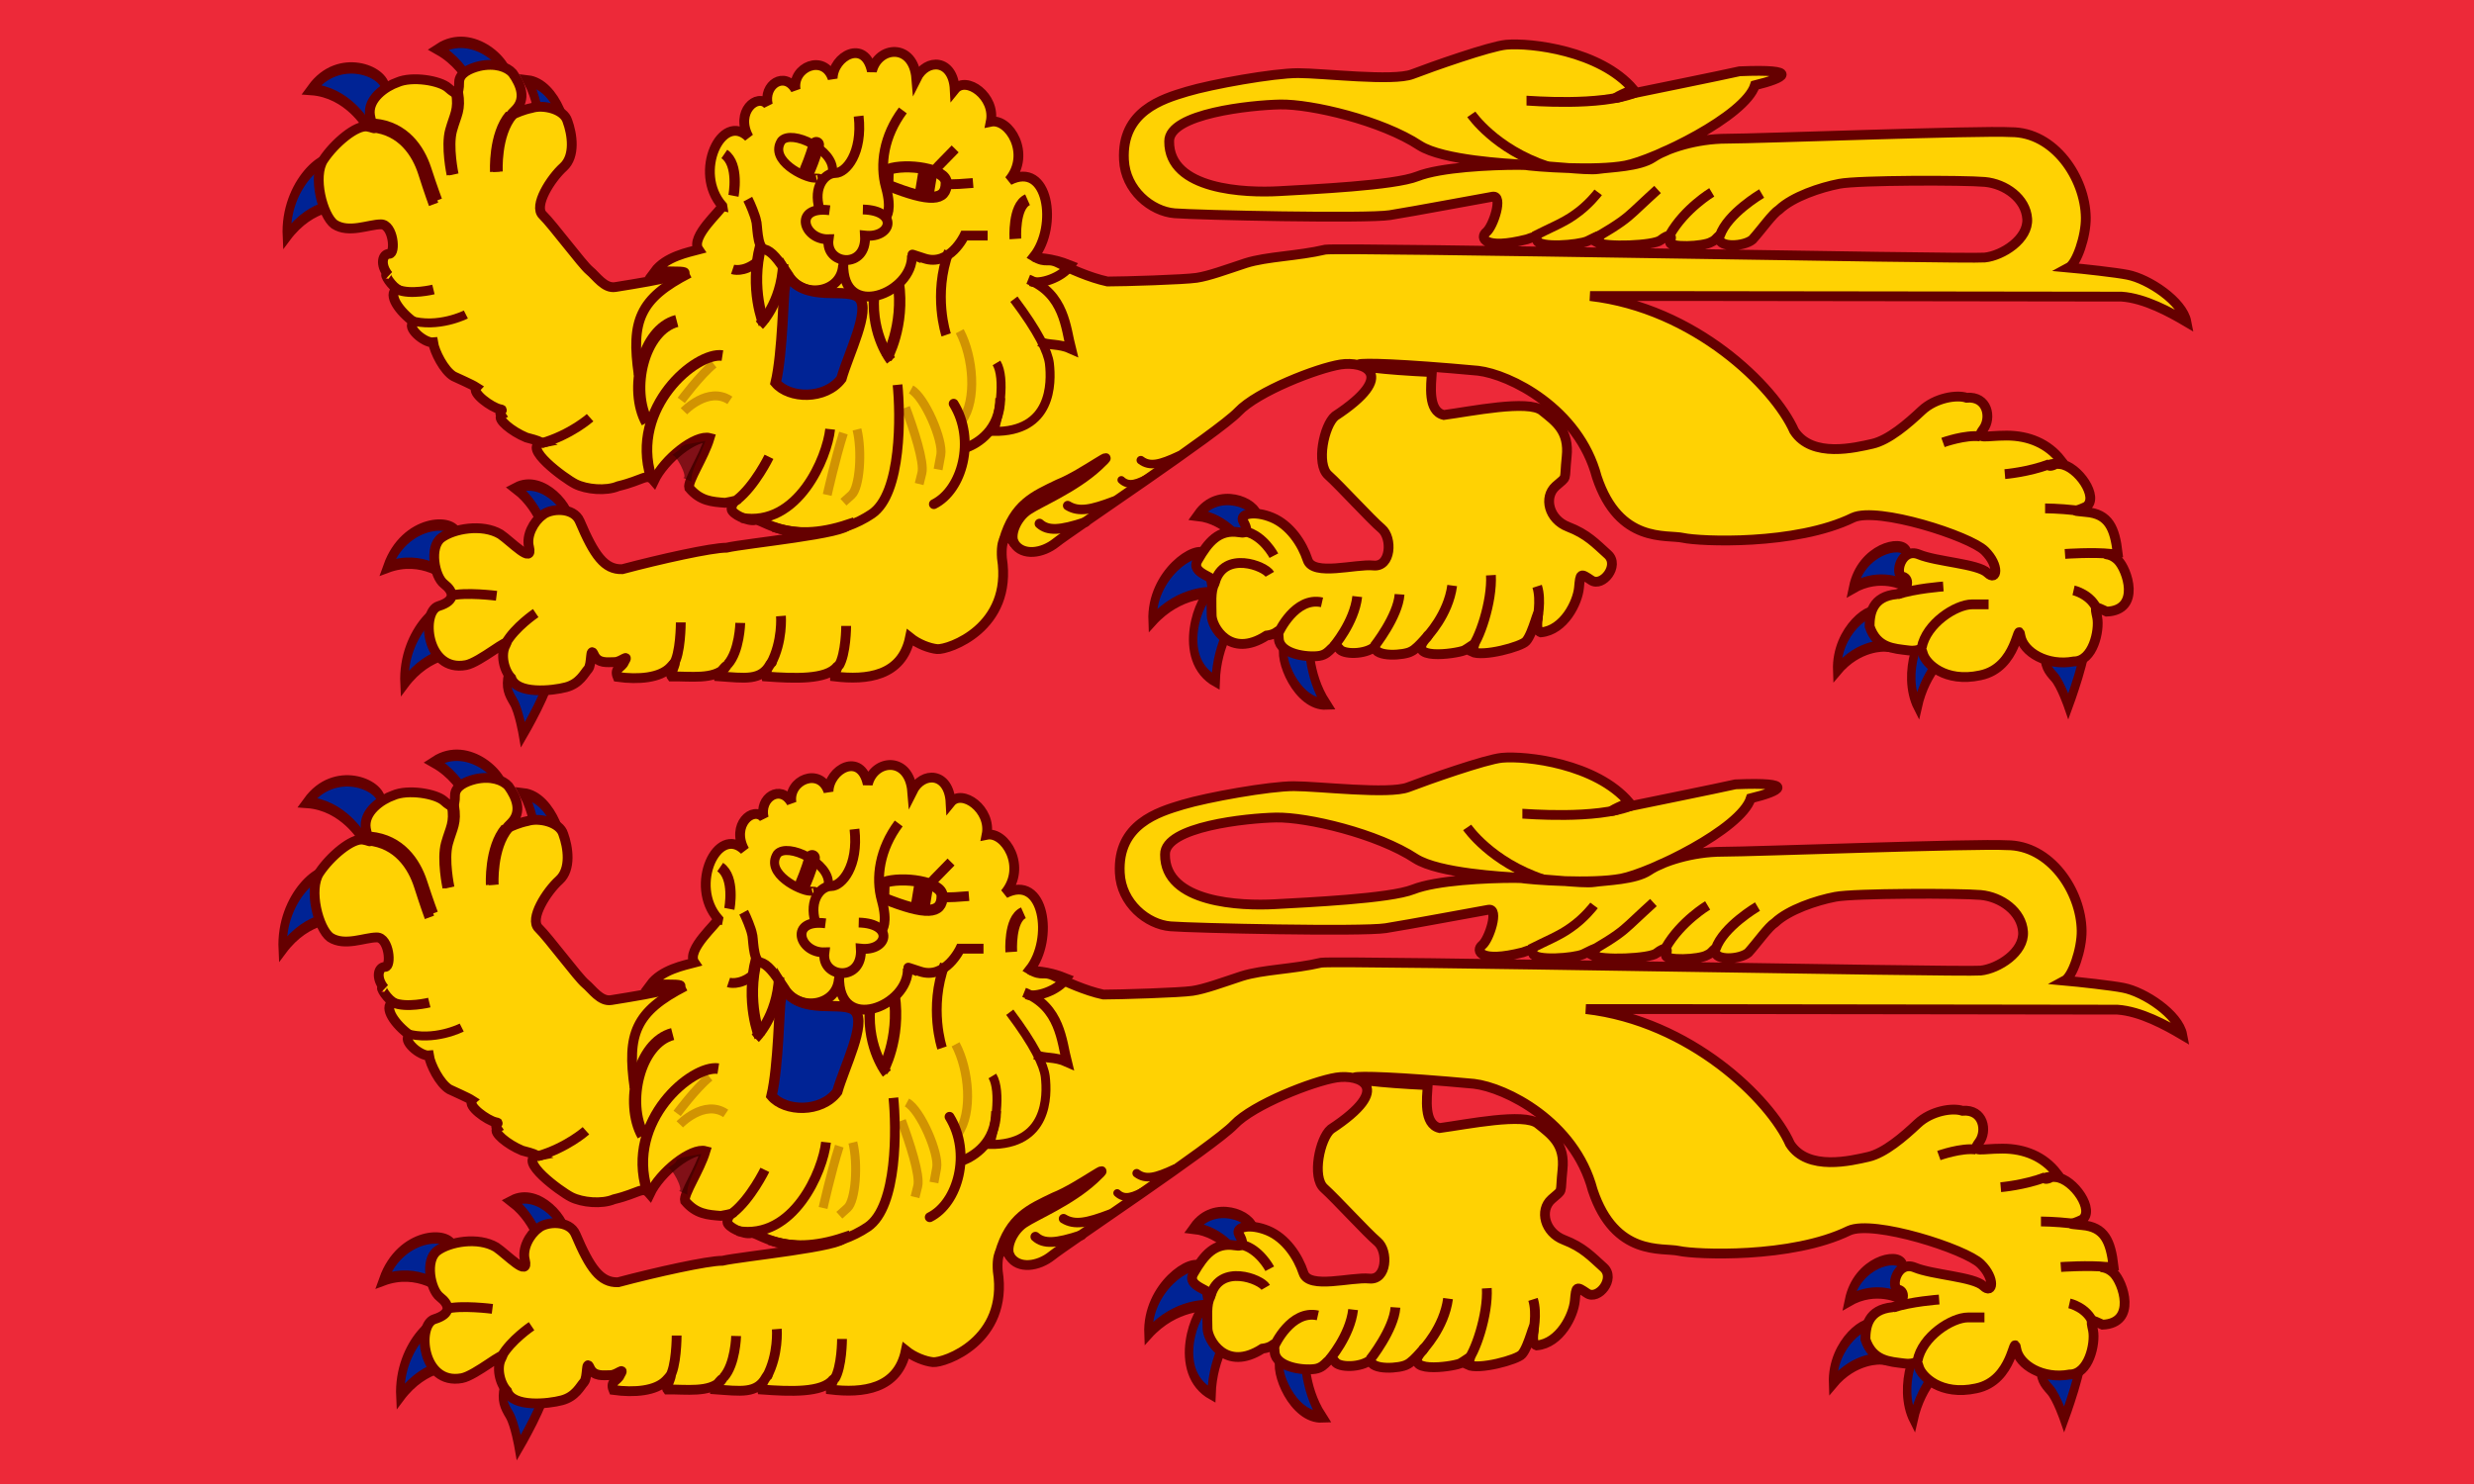 <svg xmlns="http://www.w3.org/2000/svg" width="500" height="300"><path fill="#ED2939" d="M0 0h500v300H0z"/><g fill="#002395" stroke="#650000" stroke-width="1.075"><path d="M168.995 136.52c-.89 1.038 1.55 5.645 5.322 5.529-2.461-2.849-2.201-6.163-2.201-6.163l-3.121.634zm-9.367-4.986c-1.36.145-4.641 6.202.591 8.363.167-3.76 2.63-5.992 2.63-5.992l-2.705-1.682-.516-.689z" transform="matrix(1.587 0 0 2.136 -8.588 -161.088)"/><path d="M158.99 127.917c-1.322-1.004-7.035 1.911-6.799 6.26 3.51-2.899 7.667-2.673 7.667-2.673l-.868-3.587zm6.606-3.518c-.094-1.363-5.063-2.94-7.671-.213 3.751.308 5.89 2.853 5.89 2.853l1.781-2.64zm100.207 12.692c-.09 1.249.352 1.684 1.201 2.386.85.702 1.812 2.786 1.812 2.786s2.721-5.49 2.04-6.227c-.68-.738-4.884 1.019-5.053 1.055zm-14.394-2.275c-1.355-.188-3.917 4.351-1.785 7.465 1.072-3.608 4.002-5.178 4.002-5.178l-2.217-2.287zm-6.606-1.368c-1.054-.869-5.615 1.655-5.428 5.425 2.803-2.512 6.121-2.316 6.121-2.316l-.693-3.109zm3.458-5.825c-.727-1.159-5.851-.203-6.865 3.432 3.454-1.499 6.539-.264 6.539-.264l.326-3.168z" transform="matrix(1.587 0 0 2.136 -8.588 -161.088)"/><path d="M77.319 125.071c.493-1.276-3.341-4.807-6.86-3.441 3.268 1.868 4.128 5.078 4.128 5.078l2.732-1.637zm-14.693 7.974c-1.279-1.15-6.647 2.125-6.327 7.076 3.274-3.275 7.232-2.987 7.232-2.987l-.905-4.089zm.469-7.009c-.551-1.63-6.835-1.407-8.984 3.065 4.46-1.249 7.768.942 7.768.942l1.216-4.007zm6.4 13.229c-.344 1.204 0 1.72.688 2.581.688.86 1.204 3.098 1.204 3.098s3.786-4.819 3.27-5.679c-.515-.861-4.99 0-5.162 0z" transform="matrix(1.587 0 0 2.136 -7.596 -161.088)"/><path d="M54.525 83.86c0-1.72-6.026-3.52-9.491.029 4.624.243 7.058 3.377 7.058 3.377l2.433-3.406zm-6.254 6.849c-1.279-1.151-6.647 2.124-6.327 7.076 3.274-3.275 7.232-2.987 7.232-2.987l-.905-4.089zm21.869-7.444c.582-1.62-4.479-5.351-8.942-3.182 4.269 1.793 5.5 5.566 5.5 5.566l3.442-2.384zm7.145 5.917c1.004-.928-.883-5.787-4.643-6.11 2.112 3.116 1.47 6.377 1.47 6.377l3.173-.267z" transform="matrix(1.587 0 0 2.136 -8.588 -161.088)"/></g><path fill="#FFD203" stroke="#650000" stroke-width="1.98" d="M145.986 41.621c-6.004-6.793-.071-19.182 5.312-13.897-2.819-5.07 1.791-9.083 3.884-6.544-.974-4.126 3.448-6.862 5.616-3.053-.778-4.602 5.779-7.295 7.479-2.267.114-4.524 6.523-8.095 7.938-1.469 1.247-5.099 8.393-5.767 8.985 1.478 2.085-4.214 7.441-3.906 7.753 2.217 2.316-2.879 8.301 1.43 7.281 6.523 3.696-.778 8.212 6.498 3.708 11.861 7.993-4.145 9.88 9.292 5.024 15.393 2.512 1.491 2.733.174 4.949 1.292 2.217 1.119 6.235 2.959 9.913 3.753 3.324 0 15.513-.373 18.005-.745 2.493-.373 5.902-1.638 9.974-2.983 4.264-1.344 10.432-1.394 16.059-2.723 4.459-.488 129.651 1.977 133.252 1.604 3.602-.373 8.857-3.739 8.581-7.84-.277-4.101-4.425-7.074-8.581-7.446-4.155-.373-25.486-.373-29.365.373-3.877.745-9.418 2.609-12.187 5.22-1.331.834-3.533 3.989-5.397 6.065-1.745 1.431-6.673 1.642-6.673-.223 0-1.218-.415.235-1.626.707-1.571.957-8.661 1.219-8.348 0 .554-1.38-.036-1.814-1.902-.373-1.385 1.119-11.184 1.53-12.982.423 1.078-1.753 1.087-1.653-1.857-.212-1.864.796-9.584 1.418-10.138-.112-.074-1.207-.949-.616-2.038-.272-8.749 2.224-9.588-.35-8.203-1.469 1.386-1.118 3.482-7.518 1.267-7.145-2.217.373-16.067 2.982-20.776 3.728s-38.783 0-43.492-.372c-4.708-.373-9.972-4.682-10.25-10.812-.493-9.833 7.757-12.303 12.743-13.794 4.986-1.491 17.452-3.728 22.439-3.728 4.986 0 19.209 1.715 23.088.224 3.878-1.49 15.655-5.657 18.982-5.965 4.91-.443 18.977 1.173 25.68 9.009-3.49 1.541-5.132 2.448-1.171 1.058 3.601-.746 19.059-3.878 22.66-4.698 12.468-.522 9.196 1.343 3.103 2.833-2.034 6.304-20.353 15.103-26.172 16.221-5.817 1.119-18.162.299-20.923-.189-2.77-.202-15.878-.839-20.649-3.845-7.711-5.084-21.955-8.426-28.202-8.309-5.843.113-22.511 1.815-22.438 7.457-.087 9.906 15.513 10.439 22.162 10.066 6.648-.373 23.27-1.119 27.979-2.983 4.708-1.864 14.895-2.322 20.436-2.322 5.54 0 13.638 1.204 16.13.831 2.493-.373 8.311-.457 11.081-2.321s8.794-3.813 14.889-3.813c6.094 0 51.32-1.694 57.413-1.321 8.823-.059 15.057 9.316 15.162 17.288.051 3.727-1.828 9.237-3.424 10.091 2.738.245 9.589.996 11.849 1.454 4.243.819 11.121 5.365 11.909 9.507-3.223-1.903-8.425-4.777-13.112-5.091-.918.011-99.645-.161-107.399-.114 21.096 2.424 37.217 18.219 41.244 27.263 3.602 5.592 12.467 3.355 15.79 2.61 3.325-.747 7.203-4.102 9.974-6.711 2.771-2.61 7.102-3.272 9.058-2.61 4.306-.372 5.071 4.102 3.409 6.337-1.662 2.238.275 1.318 4.707 1.318 4.433 0 8.342 1.605 10.955 4.99-2.494 2.238-3.751.402-.15.775 3.602.374 7.95 6.795 5.265 8.606-2.348 1.131-3.048.714 0 1.087 4.543.373 5.78 3.234 6.371 8.315-3.846.686-1.939-.487 0 1.378s4.765 10.12-2.217 10.438c-2.493-1.118-2.447-1.334-1.916 1.202.492 2.609-.854 8.865-4.731 8.865-5.374 1.006-10.251-1.864-10.805-5.22-.554-3.354-.481 6.476-8.099 8.027-7.193 1.557-11.016-2.434-11.569-4.298-.555-1.865-.277-.373-3.047-.747-2.771-.372-6.262-.406-7.756-4.846 0-2.61.54-6.05 5.474-6.515 2.217-.372 2.837-3.179 1.173-3.552-1.662-.373-.276-5.964 3.324-4.474 3.602 1.492 11.912 1.865 13.852 3.728 1.939 1.863 2.494-1.491-.554-4.474-3.047-2.983-21.606-8.948-26.595-6.71-11.611 5.687-31.026 4.846-34.35 4.102-3.324-.747-12.925 1.288-17.452-12.303-3.672-13.878-17.627-20.737-23.998-21.484-31.431-2.876-29.724-.664-9.34.274-.152 2.591-.891 7.896 2.413 8.673 5.542-.745 17.072-3.123 19.844-.886 2.771 2.236 5.541 4.101 4.985 9.32-.554 5.219.277 3.729-2.217 5.965-2.493 2.238-1.385 6.711 2.494 8.203 3.878 1.489 5.541 3.354 8.034 5.591s-1.108 6.711-3.325 5.22c-2.216-1.492-2.216-1.492-2.493 1.491-.277 2.982-3.031 8.626-7.713 9.04-.981-.361-.71-1.904-.597-3.076.276-2.61-.936 3.243-2.385 4.866-.922 1.095-8.764 3.239-10.98 2.121.99-2.334.418-1.382-1.521-.263-1.892.734-12.103 2.114-7.552-2.622 1.18-1.725-1.623 2.154-3.169 2.831-1.3.787-7.358 1.27-7.358-.967-1.924 1.644-6.5 1.646-7.202.373-1.384-1.491-1.517 1.119-4.009 1.491s-7.903-.372-8.18-3.356c-.277-2.982.554-1.118-2.493-.746-7.418 4.784-11.081-1.865-11.081-4.101 0-2.238-.277-4.847.554-6.338.831-1.491-5.161-1.941-3.324-4.878 2.065-3.589 4.234-6.222 8.31-5.562 1.94.373 1.663-.745.832-2.237-.832-1.49 2.216-2.236 5.817-.746 3.602 1.492 6.095 5.22 7.203 8.575 1.107 3.355 9.695.746 13.297 1.118 3.602.374 3.878-5.592 1.662-7.456-2.218-1.866-8.312-8.575-10.805-10.812-2.494-2.237-.832-10.066 1.385-11.93 12.9-8.479 5.818-11.185 1.106-10.439-4.708.746-16.81 5.454-20.688 9.556-3.878 4.1-34.01 24.201-36.78 26.437-2.771 2.237-6.8 2.78-8.461.17-1.662-2.611-2.771-.745-2.494 2.984 2.201 14.08-10.805 18.568-13.085 18.39-1.587-.158-3.861-1.017-5.5-2.342-1.617 7.869-8.766 8.65-15.224 7.874-.1-.928 1.205-2.664.492-1.999-2.135 2.703-8.696 2.418-14.329 2.008-.375-1.646 1.942-3.639.834-2.521-1.891 3.46-5.142 2.841-10.411 2.474-.062-.729 2.441-3.168 1.275-1.709-2.307 2.452-7.11 1.685-10.837 1.746-.441-.549 1.927-4.403-.24-1.857-2.071 2.173-6.458 2.536-10.651 1.953-.747-1.833.873-1.851 1.318-3.001 1.108-1.865-.554 0-1.939 0s-3.325.372-4.156-1.492-.354 1.865-1.159 2.88c-.804.88-1.712 2.949-4.482 3.693-2.771.746-9.973 1.492-11.081-1.864-1.493-1.545-2.217-4.846-1.108-6.711 1.108-1.864-5.275 3.597-8.033 4.102-8.113 1.523-9.142-10.812-5.541-11.929 3.602-1.12 3.047-2.984 1.108-4.474-1.939-1.492-3.047-7.458-.554-9.321 2.493-1.864 8.263-2.896 11.912-.746 2.134 1.426 6.704 6.315 5.817 2.61-.618-2.291.962-5.203 2.73-6.455 1.535-1.375 6.26-1.726 7.519 1.235 2.919 6.862 4.986 9.815 8.588 9.693 7.671-2.039 18.04-4.347 21.086-4.347 3.91-.903 24.61-2.877 24.61-4.741-12.415 4.178-17.433-1.229-18.818-.857-1.385.372-4.795-1.21-4.795-2.251 0-2.238 3.126-1.971-1.307-1.225-2.653-.211-5.017-.332-7.251-3.024-.365-1.376 2.935-6.105 4.133-10.08-2.861-.751-9.187 4.253-11.259 8.669-1.453-1.694-2.042-.155-7.232 1.078-2.448 1.038-6.431.666-8.647-.454-2.216-1.118-10.897-7.515-6.698-8.339-1.104-.525-2.375-.826-3.212-1.051-3.046-1.266-5.927-3.725-5.042-4.398-.771-1.121.882-1.116-.338-1.341-1.662-.372-5.755-3.275-4.704-4.397-1.049-.673-3.54-1.713-4.596-2.236-1.939-1.12-3.882-5-4.159-6.864-1.787.168-5.6-3.12-3.878-4.101-2.912-2.102-5.389-5.562-3.45-6.68-1.699-1.302-2.886-3.68-1.703-2.79-1.766-2.102-1.219-4.325.167-4.325 1.385 0 .831-5.965-1.662-5.965s-6.503 1.881-9.419 0c-2.398-1.784-4.433-9.694-2.217-13.049 2.217-3.355 6.648-7.083 8.865-6.711 2.217.373 1.108 1.119.554-2.237s3.128-5.875 5.541-6.711c2.924-1.3 8.588-.373 10.25 1.119 1.662 1.491 2.216 1.491 2.216-1.119 0-1.834 2.14-2.79 4.044-3.27 3.172-.728 5.651.148 6.759 1.406 1.722 2.398 2.771 5.22.554 7.457-2.216 2.237-.293.341 3.309-.404 2.319-.746 6.504.215 7.218 2.641.962 2.609 1.662 7.084-.831 9.321s-6.095 7.829-4.156 9.693c1.94 1.864 8.034 10.066 9.419 11.185 1.385 1.118 3.047 3.727 5.264 3.354 2.215-.372 4.709-.745 6.648-1.118 7.696-1.504 11.166-2.287 1.287-1.98 2.218-3.046 6.862-3.944 8.877-4.481-1.774-2.595 4.794-8.078 4.794-8.823l.01.002z"/><path fill="#002395" stroke="#650000" stroke-width="2.085" d="M158.895 55.268c3.696 6.274 12.512 2.51 14.787 5.019 2.274 2.51-2.21 11.252-3.632 16.272-3.285 4.322-10.602 4.041-13.293.832 1.449-5.995 1.57-18.776 1.854-19.194l.284-2.929z"/><path fill="none" stroke="#650000" stroke-width="1.98" d="M423.895 123.396c-1.205-3.244-4.822-4.056-4.822-4.056"/><g fill="none" stroke="#650000" stroke-width="1.808"><path stroke-opacity=".3" d="M193.962 66.96c2.731 5.147 3.535 13.886.449 18.125m-10.286-6.357c2.732 1.471 6.557 10.293 6.011 13.237l-.546 2.941m-6.556-12.503c1.639 4.413 3.825 11.031 3.278 13.238l-.546 2.206M173.197 86.81c1.093 4.413.546 11.766-1.093 13.237l-1.639 1.471m-.005-13.969c-1.639 5.147-3.278 12.5-3.278 12.5"/><path stroke-opacity=".299" d="M144.24 73.582c-2.732 2.207-6.557 7.354-6.557 7.354m9.83-.002c-4.371-2.941-9.289 2.207-9.289 2.207"/></g><g fill="none" stroke="#600"><path stroke-width="2.371" d="M207.668 40.378c-2.881 1.273-2.456 7.915-2.456 7.915"/><path stroke-width="2.08" d="M146.389 31.133c3.076 2.113 1.846 8.448 1.846 8.448"/></g><path fill="#390000" fill-opacity=".599" d="M142.578 89.126c-1.175 3.438-3.112 6.099-2.805 8.235l-1.812-.802c1.421.493-1.616-5.56-2.351-4.419l1.7-1.206.394-.664.847-.412 4.027-.732z"/><g fill="none" stroke="#650000"><path stroke-width="1.98" d="M75.235 25.771c5.983.576 8.975 5.177 10.257 9.204 1.282 4.026 2.137 6.326 2.137 6.326m15.389-18.087c-3.42 4.026-2.992 11.503-2.992 11.503m102.832 74.477c2.109-7.284 6.065-8.924 11.014-11.307 5.123-2.028 12.922-8.162 8.1-3.701-4.822 4.461-11.779 7.3-14.19 8.924-2.411 1.623-3.918 5.239-2.688 6.895"/><path stroke-width="1.98" stroke-linecap="round" d="M192.736 81.614c4.521 7.3 1.727 17.462-3.999 20.301"/><path stroke-width="1.98" d="M207.811 56.468c7.338 2.963 7.599 9.936 8.656 14.057-2.586-1.164-4.466-.604-6.407-1.463m-7.915 11.412c0 6.489-4.61 9.152-6.72 9.963M92.596 18.636c.603 3.65-.301 4.461-1.206 7.707-.904 3.245.301 8.924.301 8.924m308.527 52.962c-3.015-.406-7.534 1.217-7.534 1.217m21.543 4.372c-4.22 1.622-9.042 2.028-9.042 2.028m14.463 7.33c-3.618-.404-6.33-.404-6.33-.404m13.364 9.209c-3.617-.405-9.343 0-9.343 0m-28.965 18.96c.905-4.867 6.895-8.767 10.209-8.767h3.315m-18.501-1.993c3.617-1.216 9.343-1.621 9.343-1.621M139.296 55.209c-10.064 5.15-11.783 9.704-10.213 20.554"/><path stroke-width="1.966" d="M181.397 77.787c.586 5.792.932 21.974-5.224 26.11-6.155 4.137-13.863 4.625-19.88 2.64"/><path stroke-width="1.98" d="M167.774 86.759c-.604 5.694-6.478 19.875-17.922 17.927m197.74-57.047c1.508-4.462 8.438-8.518 8.438-8.518m-18.518 8.282c3.015-5.272 8.438-8.518 8.438-8.518m-23.143 9.005c4.579-2.682 5.865-3.742 7.369-5.124 1.623-1.543 4.821-4.461 4.821-4.461"/><path stroke-width="1.885" d="M310.031 47.731c3.354-1.704 5.951-2.705 8.197-4.321 2.817-1.923 4.767-4.524 4.767-4.524"/><path stroke-width="1.98" d="M312.776 33.647c-10.651-3.526-15.418-10.529-15.418-10.529m33.154-4.398c-7.056 2.861-21.398 1.623-22.001 1.623m-159.563 80.694c3.617-2.839 6.463-8.688 6.463-8.688"/><path stroke-width="2.143" d="M146.002 71.878c-5.31-.813-18.741 10.501-14.409 24.569"/><path stroke-width="2.466" d="M136.778 64.887c-6.838 1.784-9.624 13.951-5.98 20.493"/><path stroke-width="1.808" d="M204.915 60.48c4.985 6.631 6.884 10.685 7.171 12.996.47 4.01.493 13.901-11.288 13.74 1.098-2.947 2.485-10.726.6-13.85"/><path stroke-width="3.845" stroke-linecap="round" d="M187.448 35.259l-.546 3.326"/><path stroke-width="3.119" stroke-linecap="round" d="M164.971 29.254c-.642 2.502-1.78 5.073-1.78 5.073"/><path stroke-width="1.98" d="M173.532 23.471c.855 7.477-2.564 11.504-4.701 11.504-2.137 0-4.523 2.791-3.211 7.277m16.843-19.932c-3.847 5.176-4.701 10.929-3.418 15.53 1.282 4.601.066 5.939.066 5.939m20.491 3.841H194.9s-2.991 6.328-8.12 4.601c-5.128-1.725-.427 0-.427 0"/><path stroke-width="1.98" d="M174.388 42.351c7.318.185 5.846 5.851.428 5.276.427 6.902-8.088 6.032-7.359.745-5.121.15-7.222-6.833.216-5.867m16.628 9.095c.301 7.707-14.165 13.385-13.864 1.623"/><path stroke-width="1.995" d="M170.394 53.631c-.307 5.679-8.267 6.895-11.022 2.028-2.144-3.245-3.369-4.867-4.899-5.272-1.53-.406-1.358-5.128-1.668-5.823-.186-.944-1.176-3.385-1.672-4.302"/><path stroke-width="1.98" d="M193.039 30.104c-3.617 3.65-3.918 4.057-3.918 4.057m7.535 2.835c-4.823.406-5.082.196-5.082.196"/><path stroke-width="2.243" d="M179.492 34.26c3.565-1.271 11.863-.203 11.743 2.754.005 3.63-3.244 3.852-11.816.417l.073-2.665v-.506z"/><path stroke-width="1.822" d="M168.245 34.637c.444-4.312-8.218-8.564-10.327-6.159-2.569 3.975 4.72 7.52 6.653 7.52 1.808 0 .737.225.737.225"/><path stroke-width="1.98" d="M191.771 50.786c-3.278 8.824-.546 16.912-.546 16.912m-38.247-14.713c-2.732 2.206-4.917 1.47-4.917 1.47"/><path stroke-width="2.084" d="M158.298 53.379c-.339 8.059-4.83 12.356-4.83 12.356"/><path stroke-width="2.301" d="M153.766 49.636c-2.312 8.783.649 15.84.649 15.84"/><path stroke-width="2.075" d="M176.646 59.918c-.548 7.974 3.43 12.933 3.43 12.933"/><path stroke-width="2.291" d="M181.548 56.98c1.327 9.009-2.382 15.455-2.382 15.455"/><path stroke-width="1.98" d="M208.935 51.902c.896.433 3.188.036 7.404 1.753-1.745 2.5-6.243 3.952-7.995 3.221M80.333 58.524c2.565 1.151 7.266 0 7.266 0"/><path stroke-width="1.801" d="M82.831 64.727c5.661 1.726 11.321-1.151 11.321-1.151"/><path stroke-width="1.98" d="M109.426 89.613c5.983-1.725 9.83-5.177 9.83-5.177m-28.25 36.005c3.014-.812 9.342 0 9.342 0m1.892 9.585c1.809-3.244 6.028-6.083 6.028-6.083m27.814 10.407c1.506-2.028 1.506-8.518 1.506-8.518m9.489 8.467c2.399-2.661 2.531-8.372 2.531-8.372m6.206 8.221c2.412-4.462 2.017-9.618 2.017-9.618m11.672 10.113c1.507-2.433 1.507-8.111 1.507-8.111m96.166-4.764c-5.425-1.216-8.74 6.084-8.74 6.084m15.865-7.26c-.603 5.274-4.82 10.141-4.82 10.141m13.373-10.585c-.301 4.462-5.124 10.546-5.124 10.546m15.759-12.325c-.794 5.934-5.132 10.382-5.132 10.382m12.962-12.473c.302 5.273-2.41 13.385-4.219 15.007m13.561-12.757c.905 2.839 0 6.895 0 6.895m-58.936-17.957c3.616.812 5.727 4.868 5.727 4.868m-11.897 5.312c1.901-6.385 10.09-3.266 11.081-1.552"/><path stroke-width="1.98" stroke-linecap="round" d="M219.402 105.543c-5.186 1.72-7.617 1.839-9.312.318"/><path stroke-width="1.913" stroke-linecap="round" d="M225.176 101.305c-4.549 1.72-7.14 2.31-9.399.906"/><path stroke-width="1.56" stroke-linecap="round" d="M232.873 96.118c-3.025 1.72-4.748 2.31-6.25.906"/><path stroke-width="1.726" stroke-linecap="round" d="M238.211 92.123c-3.702 1.721-5.811 2.31-7.649.906"/><path stroke-width="1.98" d="M92.152 18.636c.603 3.65-.301 4.461-1.205 7.707-.904 3.245.302 8.924.302 8.924m12.359-12.053c-3.419 4.026-2.992 11.503-2.992 11.503"/><path stroke-width="2.003" d="M75.678 24.976c6.126.575 9.189 5.176 10.502 9.203 1.312 4.026 2.187 6.327 2.187 6.327"/></g><g fill="#002395" stroke="#650000" stroke-width="1.075"><path d="M168.469 203.992c-.89 1.038 1.55 5.645 5.322 5.529-2.461-2.849-2.2-6.163-2.2-6.163l-3.122.634zm-9.367-4.986c-1.36.146-4.641 6.202.591 8.363.167-3.76 2.631-5.992 2.631-5.992l-2.705-1.683-.517-.688z" transform="matrix(1.587 0 0 2.136 -8.588 -161.088)"/><path d="M158.464 195.389c-1.322-1.004-7.035 1.911-6.799 6.259 3.51-2.899 7.667-2.673 7.667-2.673l-.868-3.586zm6.606-3.517c-.094-1.364-5.063-2.94-7.672-.213 3.751.308 5.89 2.853 5.89 2.853l1.782-2.64zm100.206 12.691c-.09 1.248.353 1.684 1.202 2.386.85.701 1.812 2.786 1.812 2.786s2.721-5.49 2.04-6.227c-.681-.738-4.885 1.019-5.054 1.055zm-14.394-2.276c-1.355-.188-3.917 4.352-1.784 7.465 1.072-3.608 4.001-5.178 4.001-5.178l-2.217-2.287zm-6.606-1.368c-1.054-.869-5.615 1.656-5.429 5.425 2.804-2.512 6.121-2.316 6.121-2.316l-.692-3.109zm3.459-5.824c-.727-1.159-5.851-.203-6.865 3.432 3.454-1.498 6.54-.264 6.54-.264l.325-3.168z" transform="matrix(1.587 0 0 2.136 -8.588 -161.088)"/><path d="M76.793 192.544c.493-1.276-3.341-4.807-6.86-3.441 3.268 1.868 4.128 5.078 4.128 5.078l2.732-1.637zm-14.694 7.973c-1.279-1.15-6.647 2.125-6.327 7.076 3.274-3.275 7.232-2.987 7.232-2.987l-.905-4.089zm.469-7.009c-.551-1.63-6.835-1.407-8.984 3.065 4.459-1.248 7.768.943 7.768.943l1.216-4.008zm6.401 13.228c-.344 1.205 0 1.72.688 2.581.688.86 1.204 3.098 1.204 3.098s3.786-4.819 3.27-5.679c-.516-.86-4.99 0-5.162 0z" transform="matrix(1.587 0 0 2.136 -7.596 -161.088)"/><path d="M53.998 151.333c0-1.72-6.025-3.521-9.491.029 4.624.244 7.058 3.378 7.058 3.378l2.433-3.407zm-6.254 6.848c-1.279-1.151-6.647 2.125-6.327 7.076 3.274-3.275 7.232-2.988 7.232-2.988l-.905-4.088zm21.87-7.444c.582-1.62-4.48-5.351-8.942-3.182 4.269 1.793 5.499 5.566 5.499 5.566l3.443-2.384zm7.145 5.917c1.004-.928-.883-5.787-4.643-6.11 2.112 3.115 1.47 6.377 1.47 6.377l3.173-.267z" transform="matrix(1.587 0 0 2.136 -8.588 -161.088)"/></g><path fill="#FFD203" stroke="#650000" stroke-width="1.98" d="M145.15 185.772c-6.004-6.793-.07-19.181 5.312-13.897-2.819-5.07 1.791-9.084 3.883-6.544-.974-4.127 3.448-6.862 5.617-3.054-.779-4.603 5.779-7.296 7.479-2.267.114-4.524 6.523-8.095 7.938-1.47 1.248-5.099 8.393-5.768 8.985 1.479 2.085-4.215 7.441-3.906 7.752 2.216 2.316-2.878 8.301 1.43 7.282 6.523 3.696-.778 8.212 6.498 3.707 11.861 7.993-4.146 9.881 9.292 5.024 15.392 2.512 1.492 2.732.176 4.948 1.294 2.217 1.118 6.235 2.959 9.913 3.753 3.325 0 15.513-.373 18.006-.745 2.493-.373 5.901-1.639 9.973-2.983 4.264-1.344 10.431-1.394 16.059-2.723 4.459-.487 129.651 1.977 133.253 1.604 3.602-.374 8.857-3.739 8.58-7.84s-4.425-7.073-8.58-7.446c-4.155-.372-25.486-.372-29.365.373-3.878.744-9.419 2.608-12.188 5.219-1.331.835-3.532 3.989-5.396 6.065-1.745 1.431-6.673 1.643-6.673-.223 0-1.219-.415.234-1.625.707-1.572.957-8.662 1.219-8.349 0 .554-1.38-.036-1.814-1.902-.372-1.385 1.118-11.183 1.53-12.982.423 1.078-1.754 1.088-1.653-1.857-.212-1.864.796-9.584 1.419-10.138-.112-.074-1.206-.949-.615-2.038-.272-8.749 2.225-9.588-.35-8.203-1.469 1.386-1.117 3.482-7.518 1.268-7.144-2.218.372-16.068 2.981-20.777 3.728s-38.783 0-43.492-.372c-4.708-.373-9.972-4.682-10.25-10.812-.493-9.833 7.757-12.303 12.742-13.795 4.987-1.491 17.452-3.728 22.438-3.728 4.987 0 19.21 1.715 23.089.223 3.878-1.489 15.654-5.656 18.982-5.964 4.91-.443 18.977 1.173 25.68 9.009-3.49 1.542-5.131 2.449-1.17 1.058 3.6-.746 19.059-3.878 22.66-4.697 12.467-.522 9.196 1.343 3.102 2.833-2.035 6.305-20.353 15.103-26.172 16.221-5.816 1.12-18.162.299-20.923-.189-2.771-.202-15.878-.839-20.649-3.845-7.711-5.084-21.956-8.426-28.201-8.31-5.844.114-22.511 1.816-22.438 7.457-.087 9.905 15.513 10.439 22.161 10.065 6.648-.372 23.27-1.118 27.979-2.982 4.708-1.864 14.895-2.322 20.436-2.322s13.638 1.203 16.131.831c2.492-.373 8.31-.457 11.08-2.321 2.771-1.865 8.793-3.813 14.889-3.813 6.095 0 51.319-1.694 57.413-1.321 8.822-.059 15.057 9.315 15.162 17.288.051 3.727-1.828 9.237-3.423 10.091 2.737.245 9.588.995 11.847 1.454 4.244.817 11.123 5.365 11.91 9.506-3.223-1.903-8.425-4.777-13.111-5.091-.918.011-99.646-.161-107.4-.114 21.096 2.424 37.217 18.219 41.244 27.263 3.602 5.592 12.467 3.355 15.79 2.61 3.324-.746 7.203-4.102 9.974-6.712 2.771-2.609 7.102-3.271 9.058-2.609 4.306-.372 5.071 4.102 3.409 6.337-1.662 2.238.275 1.318 4.708 1.318 4.432 0 8.341 1.604 10.954 4.99-2.493 2.237-3.751.403-.149.775 3.602.374 7.949 6.795 5.264 8.606-2.347 1.131-3.047.715 0 1.088 4.543.372 5.78 3.233 6.371 8.314-3.847.686-1.939-.486 0 1.379 1.938 1.864 4.765 10.12-2.217 10.438-2.493-1.118-2.447-1.334-1.916 1.203.493 2.608-.854 8.864-4.731 8.864-5.373 1.007-10.25-1.864-10.805-5.22-.554-3.354-.481 6.476-8.098 8.027-7.193 1.556-11.017-2.434-11.57-4.298-.555-1.865-.277-.374-3.046-.748-2.771-.372-6.263-.406-7.758-4.846 0-2.609.541-6.049 5.476-6.515 2.217-.372 2.836-3.178 1.172-3.551-1.662-.373-.276-5.965 3.325-4.474 3.602 1.492 11.911 1.864 13.851 3.729 1.94 1.862 2.494-1.492-.553-4.474-3.048-2.984-21.607-8.949-26.595-6.712-11.611 5.687-31.027 4.846-34.35 4.102-3.325-.746-12.927 1.289-17.452-12.303-3.672-13.879-17.628-20.737-23.998-21.483-31.432-2.877-29.725-.664-9.341.274-.152 2.591-.89 7.896 2.413 8.673 5.543-.746 17.073-3.123 19.844-.887s5.541 4.102 4.985 9.321c-.555 5.218.277 3.728-2.217 5.964-2.493 2.237-1.385 6.711 2.494 8.203 3.878 1.49 5.542 3.354 8.034 5.592 2.493 2.235-1.108 6.711-3.325 5.22-2.216-1.492-2.216-1.492-2.493 1.491-.277 2.982-3.031 8.626-7.713 9.039-.982-.36-.71-1.903-.597-3.075.277-2.609-.937 3.242-2.385 4.865-.922 1.096-8.765 3.239-10.98 2.121.99-2.334.418-1.382-1.521-.262-1.892.732-12.103 2.113-7.552-2.623 1.18-1.725-1.623 2.154-3.169 2.831-1.298.787-7.358 1.271-7.358-.967-1.924 1.644-6.499 1.646-7.202.373-1.384-1.491-1.517 1.118-4.009 1.49s-7.902-.372-8.18-3.355c-.277-2.981.555-1.118-2.492-.746-7.418 4.785-11.082-1.863-11.082-4.1 0-2.237-.277-4.848.554-6.339.831-1.49-5.161-1.941-3.324-4.877 2.065-3.591 4.234-6.223 8.31-5.562 1.939.372 1.662-.746.831-2.237-.831-1.49 2.216-2.236 5.818-.746 3.602 1.491 6.095 5.22 7.203 8.575 1.107 3.355 9.696.746 13.297 1.118 3.602.373 3.878-5.592 1.662-7.456-2.217-1.865-8.312-8.575-10.805-10.811-2.494-2.238-.832-10.067 1.385-11.932 12.901-8.479 5.818-11.185 1.106-10.438-4.708.745-16.81 5.454-20.688 9.555-3.879 4.101-34.011 24.201-36.78 26.438-2.771 2.237-6.799 2.78-8.461.171-1.662-2.611-2.771-.746-2.494 2.983 2.201 14.08-10.805 18.568-13.085 18.39-1.587-.157-3.861-1.017-5.5-2.343-1.616 7.869-8.766 8.65-15.224 7.874-.099-.928 1.206-2.664.493-1.999-2.135 2.704-8.696 2.418-14.329 2.009-.375-1.646 1.942-3.64.834-2.521-1.891 3.461-5.142 2.841-10.411 2.474-.062-.729 2.442-3.169 1.275-1.71-2.306 2.453-7.11 1.686-10.837 1.746-.441-.549 1.927-4.403-.24-1.857-2.071 2.174-6.458 2.536-10.651 1.954-.746-1.833.873-1.851 1.318-3.002 1.108-1.863-.554 0-1.938 0-1.385 0-3.325.373-4.156-1.491-.831-1.864-.354 1.865-1.159 2.88-.804.881-1.712 2.949-4.482 3.693-2.771.746-9.973 1.492-11.081-1.863-1.493-1.545-2.217-4.846-1.108-6.712 1.108-1.863-5.275 3.597-8.033 4.102-8.113 1.523-9.142-10.811-5.541-11.929 3.602-1.12 3.046-2.983 1.107-4.474-1.939-1.492-3.047-7.458-.553-9.321 2.492-1.864 8.263-2.896 11.911-.746 2.135 1.426 6.705 6.314 5.818 2.609-.618-2.29.962-5.203 2.73-6.453 1.535-1.376 6.26-1.727 7.519 1.234 2.919 6.861 4.986 9.815 8.588 9.693 7.671-2.038 18.04-4.348 21.086-4.348 3.91-.903 24.609-2.877 24.609-4.741-12.414 4.179-17.433-1.229-18.817-.857s-4.795-1.21-4.795-2.251c0-2.237 3.126-1.97-1.307-1.225-2.653-.211-5.017-.331-7.251-3.024-.366-1.375 2.934-6.104 4.133-10.078-2.861-.753-9.187 4.252-11.259 8.669-1.453-1.695-2.042-.156-7.232 1.077-2.448 1.037-6.432.665-8.647-.454-2.216-1.118-10.897-7.515-6.699-8.34-1.104-.524-2.375-.826-3.212-1.051-3.047-1.266-5.928-3.725-5.042-4.398-.771-1.121.882-1.116-.338-1.341-1.662-.372-5.755-3.275-4.705-4.396-1.049-.674-3.54-1.713-4.596-2.236-1.939-1.119-3.882-4.999-4.158-6.862-1.788.167-5.601-3.12-3.879-4.102-2.912-2.102-5.389-5.561-3.449-6.681-1.699-1.302-2.886-3.679-1.704-2.788-1.766-2.102-1.219-4.325.167-4.325 1.385 0 .831-5.965-1.662-5.965s-6.503 1.881-9.419 0c-2.398-1.783-4.433-9.694-2.217-13.05 2.217-3.354 6.648-7.083 8.865-6.711 2.217.373 1.108 1.118.554-2.237s3.128-5.875 5.541-6.711c2.924-1.3 8.588-.372 10.25 1.119 1.662 1.491 2.216 1.491 2.216-1.119 0-1.834 2.14-2.789 4.045-3.27 3.171-.729 5.651.148 6.759 1.405 1.722 2.398 2.771 5.22.554 7.457-2.216 2.236-.293.341 3.309-.404 2.319-.746 6.504.215 7.218 2.641.962 2.609 1.662 7.084-.831 9.321-2.493 2.236-6.094 7.829-4.155 9.693 1.939 1.863 8.034 10.065 9.419 11.185 1.385 1.118 3.046 3.728 5.263 3.354 2.216-.372 4.709-.744 6.648-1.118 7.696-1.505 11.165-2.287 1.287-1.98 2.218-3.047 6.862-3.944 8.877-4.481-1.774-2.596 4.794-8.078 4.794-8.823l.011.003z"/><path fill="#002395" stroke="#650000" stroke-width="2.085" d="M158.059 199.42c3.697 6.273 12.512 2.51 14.787 5.02 2.275 2.51-2.209 11.252-3.632 16.271-3.284 4.322-10.601 4.041-13.293.832 1.449-5.995 1.569-18.777 1.853-19.194l.285-2.929z"/><path fill="none" stroke="#650000" stroke-width="1.98" d="M423.059 267.547c-1.205-3.244-4.821-4.056-4.821-4.056"/><g fill="none" stroke="#650000" stroke-width="1.808"><path stroke-opacity=".3" d="M193.126 211.111c2.732 5.148 3.535 13.886.449 18.125m-10.286-6.356c2.732 1.47 6.557 10.293 6.01 13.237l-.546 2.94m-6.555-12.502c1.639 4.413 3.824 11.031 3.278 13.237l-.546 2.207m-12.569-11.038c1.093 4.413.546 11.768-1.092 13.237l-1.64 1.471m-.004-13.969c-1.639 5.147-3.279 12.502-3.279 12.502"/><path stroke-opacity=".299" d="M143.404 217.733c-2.732 2.207-6.557 7.354-6.557 7.354m9.831-.001c-4.372-2.941-9.289 2.206-9.289 2.206"/></g><g fill="none" stroke="#600"><path stroke-width="2.371" d="M206.833 184.53c-2.882 1.273-2.457 7.915-2.457 7.915"/><path stroke-width="2.08" d="M145.553 175.285c3.076 2.112 1.846 8.448 1.846 8.448"/></g><path fill="#390000" fill-opacity=".599" d="M141.742 233.277c-1.175 3.439-3.112 6.1-2.805 8.236l-1.812-.802c1.421.491-1.616-5.561-2.351-4.42l1.7-1.206.394-.664.847-.411 4.027-.733z"/><g fill="none" stroke="#650000"><path stroke-width="1.98" d="M74.399 169.924c5.983.575 8.975 5.177 10.257 9.203s2.137 6.326 2.137 6.326m15.389-18.086c-3.419 4.025-2.991 11.503-2.991 11.503m102.832 74.476c2.109-7.283 6.064-8.924 11.013-11.306 5.124-2.028 12.922-8.162 8.1-3.702-4.822 4.463-11.779 7.302-14.19 8.925-2.412 1.623-3.918 5.239-2.688 6.895"/><path stroke-width="1.98" stroke-linecap="round" d="M191.901 225.767c4.52 7.3 1.727 17.462-3.999 20.301"/><path stroke-width="1.98" d="M206.975 200.62c7.338 2.963 7.599 9.936 8.656 14.058-2.587-1.164-4.466-.604-6.408-1.463m-7.913 11.41c0 6.49-4.611 9.152-6.72 9.964M91.761 162.788c.603 3.65-.301 4.462-1.206 7.706-.904 3.244.301 8.924.301 8.924m308.526 52.963c-3.015-.406-7.534 1.217-7.534 1.217m21.542 4.373c-4.219 1.621-9.04 2.028-9.04 2.028m14.462 7.329c-3.617-.403-6.329-.403-6.329-.403m13.363 9.208c-3.616-.405-9.343 0-9.343 0m-28.965 18.96c.905-4.867 6.896-8.767 10.21-8.767h3.314m-18.5-1.993c3.618-1.217 9.342-1.622 9.342-1.622m-253.444-63.35c-10.064 5.15-11.783 9.704-10.214 20.555"/><path stroke-width="1.966" d="M180.561 221.938c.586 5.793.933 21.975-5.223 26.111-6.156 4.136-13.864 4.624-19.88 2.639"/><path stroke-width="1.98" d="M166.939 230.912c-.604 5.693-6.478 19.873-17.922 17.926m197.739-57.047c1.508-4.463 8.438-8.519 8.438-8.519m-18.518 8.284c3.015-5.273 8.438-8.518 8.438-8.518m-23.143 9.004c4.579-2.683 5.865-3.741 7.369-5.123 1.622-1.544 4.821-4.462 4.821-4.462"/><path stroke-width="1.885" d="M309.195 191.883c3.354-1.703 5.951-2.704 8.197-4.32 2.817-1.923 4.767-4.524 4.767-4.524"/><path stroke-width="1.98" d="M311.941 177.799c-10.652-3.525-15.419-10.529-15.419-10.529m33.154-4.398c-7.056 2.861-21.398 1.622-22.001 1.622m-159.562 80.694c3.617-2.839 6.463-8.688 6.463-8.688"/><path stroke-width="2.143" d="M145.167 216.03c-5.31-.812-18.742 10.502-14.409 24.57"/><path stroke-width="2.466" d="M135.942 209.039c-6.838 1.784-9.624 13.95-5.98 20.492"/><path stroke-width="1.808" d="M204.079 204.632c4.985 6.631 6.883 10.686 7.171 12.995.47 4.012.494 13.901-11.288 13.741 1.098-2.948 2.485-10.727.6-13.85"/><path stroke-width="3.845" stroke-linecap="round" d="M186.613 179.411l-.546 3.326"/><path stroke-width="3.119" stroke-linecap="round" d="M164.136 173.406c-.642 2.503-1.78 5.073-1.78 5.073"/><path stroke-width="1.98" d="M172.697 167.623c.855 7.478-2.564 11.504-4.701 11.504-2.138 0-4.523 2.79-3.211 7.278m16.842-19.932c-3.847 5.176-4.701 10.929-3.418 15.529 1.281 4.602.066 5.939.066 5.939m20.491 3.841h-4.701s-2.991 6.328-8.12 4.601c-5.128-1.725-.427 0-.427 0"/><path stroke-width="1.98" d="M173.553 186.502c7.318.186 5.846 5.852.427 5.277.427 6.902-8.088 6.032-7.359.744-5.121.151-7.222-6.833.216-5.866m16.628 9.095c.301 7.707-14.166 13.385-13.864 1.622"/><path stroke-width="1.995" d="M169.558 197.784c-.307 5.679-8.267 6.895-11.022 2.027-2.144-3.245-3.368-4.867-4.898-5.273-1.53-.404-1.358-5.128-1.668-5.822-.186-.944-1.177-3.385-1.672-4.302"/><path stroke-width="1.98" d="M192.203 174.257c-3.617 3.649-3.918 4.056-3.918 4.056m7.535 2.835c-4.823.405-5.083.195-5.083.195"/><path stroke-width="2.243" d="M178.656 178.412c3.565-1.271 11.863-.203 11.743 2.754.005 3.63-3.244 3.852-11.816.417l.073-2.665v-.506z"/><path stroke-width="1.822" d="M167.409 178.789c.444-4.311-8.218-8.563-10.327-6.158-2.569 3.975 4.72 7.52 6.653 7.52 1.808 0 .737.225.737.225"/><path stroke-width="1.98" d="M190.935 194.938c-3.278 8.823-.546 16.912-.546 16.912m-38.247-14.712c-2.732 2.205-4.917 1.47-4.917 1.47"/><path stroke-width="2.084" d="M157.463 197.531c-.339 8.06-4.83 12.355-4.83 12.355"/><path stroke-width="2.301" d="M152.931 193.788c-2.312 8.783.649 15.84.649 15.84"/><path stroke-width="2.075" d="M175.811 204.07c-.548 7.974 3.43 12.933 3.43 12.933"/><path stroke-width="2.291" d="M180.712 201.133c1.327 9.009-2.382 15.454-2.382 15.454"/><path stroke-width="1.98" d="M208.1 196.055c.896.433 3.188.036 7.404 1.753-1.745 2.499-6.243 3.952-7.995 3.222m-128.011 1.647c2.565 1.15 7.266 0 7.266 0"/><path stroke-width="1.801" d="M81.995 208.879c5.66 1.727 11.321-1.15 11.321-1.15"/><path stroke-width="1.98" d="M108.591 233.765c5.983-1.725 9.83-5.177 9.83-5.177M90.17 264.594c3.014-.812 9.343 0 9.343 0m1.891 9.585c1.809-3.244 6.028-6.084 6.028-6.084m27.814 10.406c1.507-2.027 1.507-8.518 1.507-8.518m9.488 8.467c2.399-2.66 2.53-8.372 2.53-8.372m6.208 8.222c2.412-4.463 2.017-9.618 2.017-9.618m11.672 10.113c1.506-2.433 1.506-8.111 1.506-8.111m96.167-4.764c-5.427-1.217-8.741 6.085-8.741 6.085m15.865-7.261c-.604 5.273-4.82 10.141-4.82 10.141M282.02 264.3c-.302 4.462-5.125 10.546-5.125 10.546m15.758-12.325c-.794 5.933-5.133 10.382-5.133 10.382m12.964-12.472c.302 5.272-2.411 13.386-4.22 15.007m13.561-12.758c.905 2.84 0 6.896 0 6.896m-58.936-17.958c3.617.812 5.727 4.867 5.727 4.867m-11.897 5.313c1.901-6.385 10.09-3.265 11.082-1.552"/><path stroke-width="1.98" stroke-linecap="round" d="M218.566 249.695c-5.186 1.72-7.617 1.839-9.312.318"/><path stroke-width="1.913" stroke-linecap="round" d="M224.34 245.458c-4.549 1.72-7.14 2.31-9.399.906"/><path stroke-width="1.56" stroke-linecap="round" d="M232.037 240.27c-3.025 1.721-4.748 2.31-6.25.906"/><path stroke-width="1.726" stroke-linecap="round" d="M237.375 236.274c-3.702 1.721-5.811 2.31-7.649.906"/><path stroke-width="1.98" d="M91.316 162.788c.603 3.65-.301 4.462-1.205 7.706s.301 8.924.301 8.924m12.36-12.051c-3.419 4.025-2.992 11.503-2.992 11.503"/><path stroke-width="2.003" d="M74.842 169.128c6.126.575 9.189 5.177 10.502 9.203 1.312 4.026 2.187 6.327 2.187 6.327"/></g></svg>